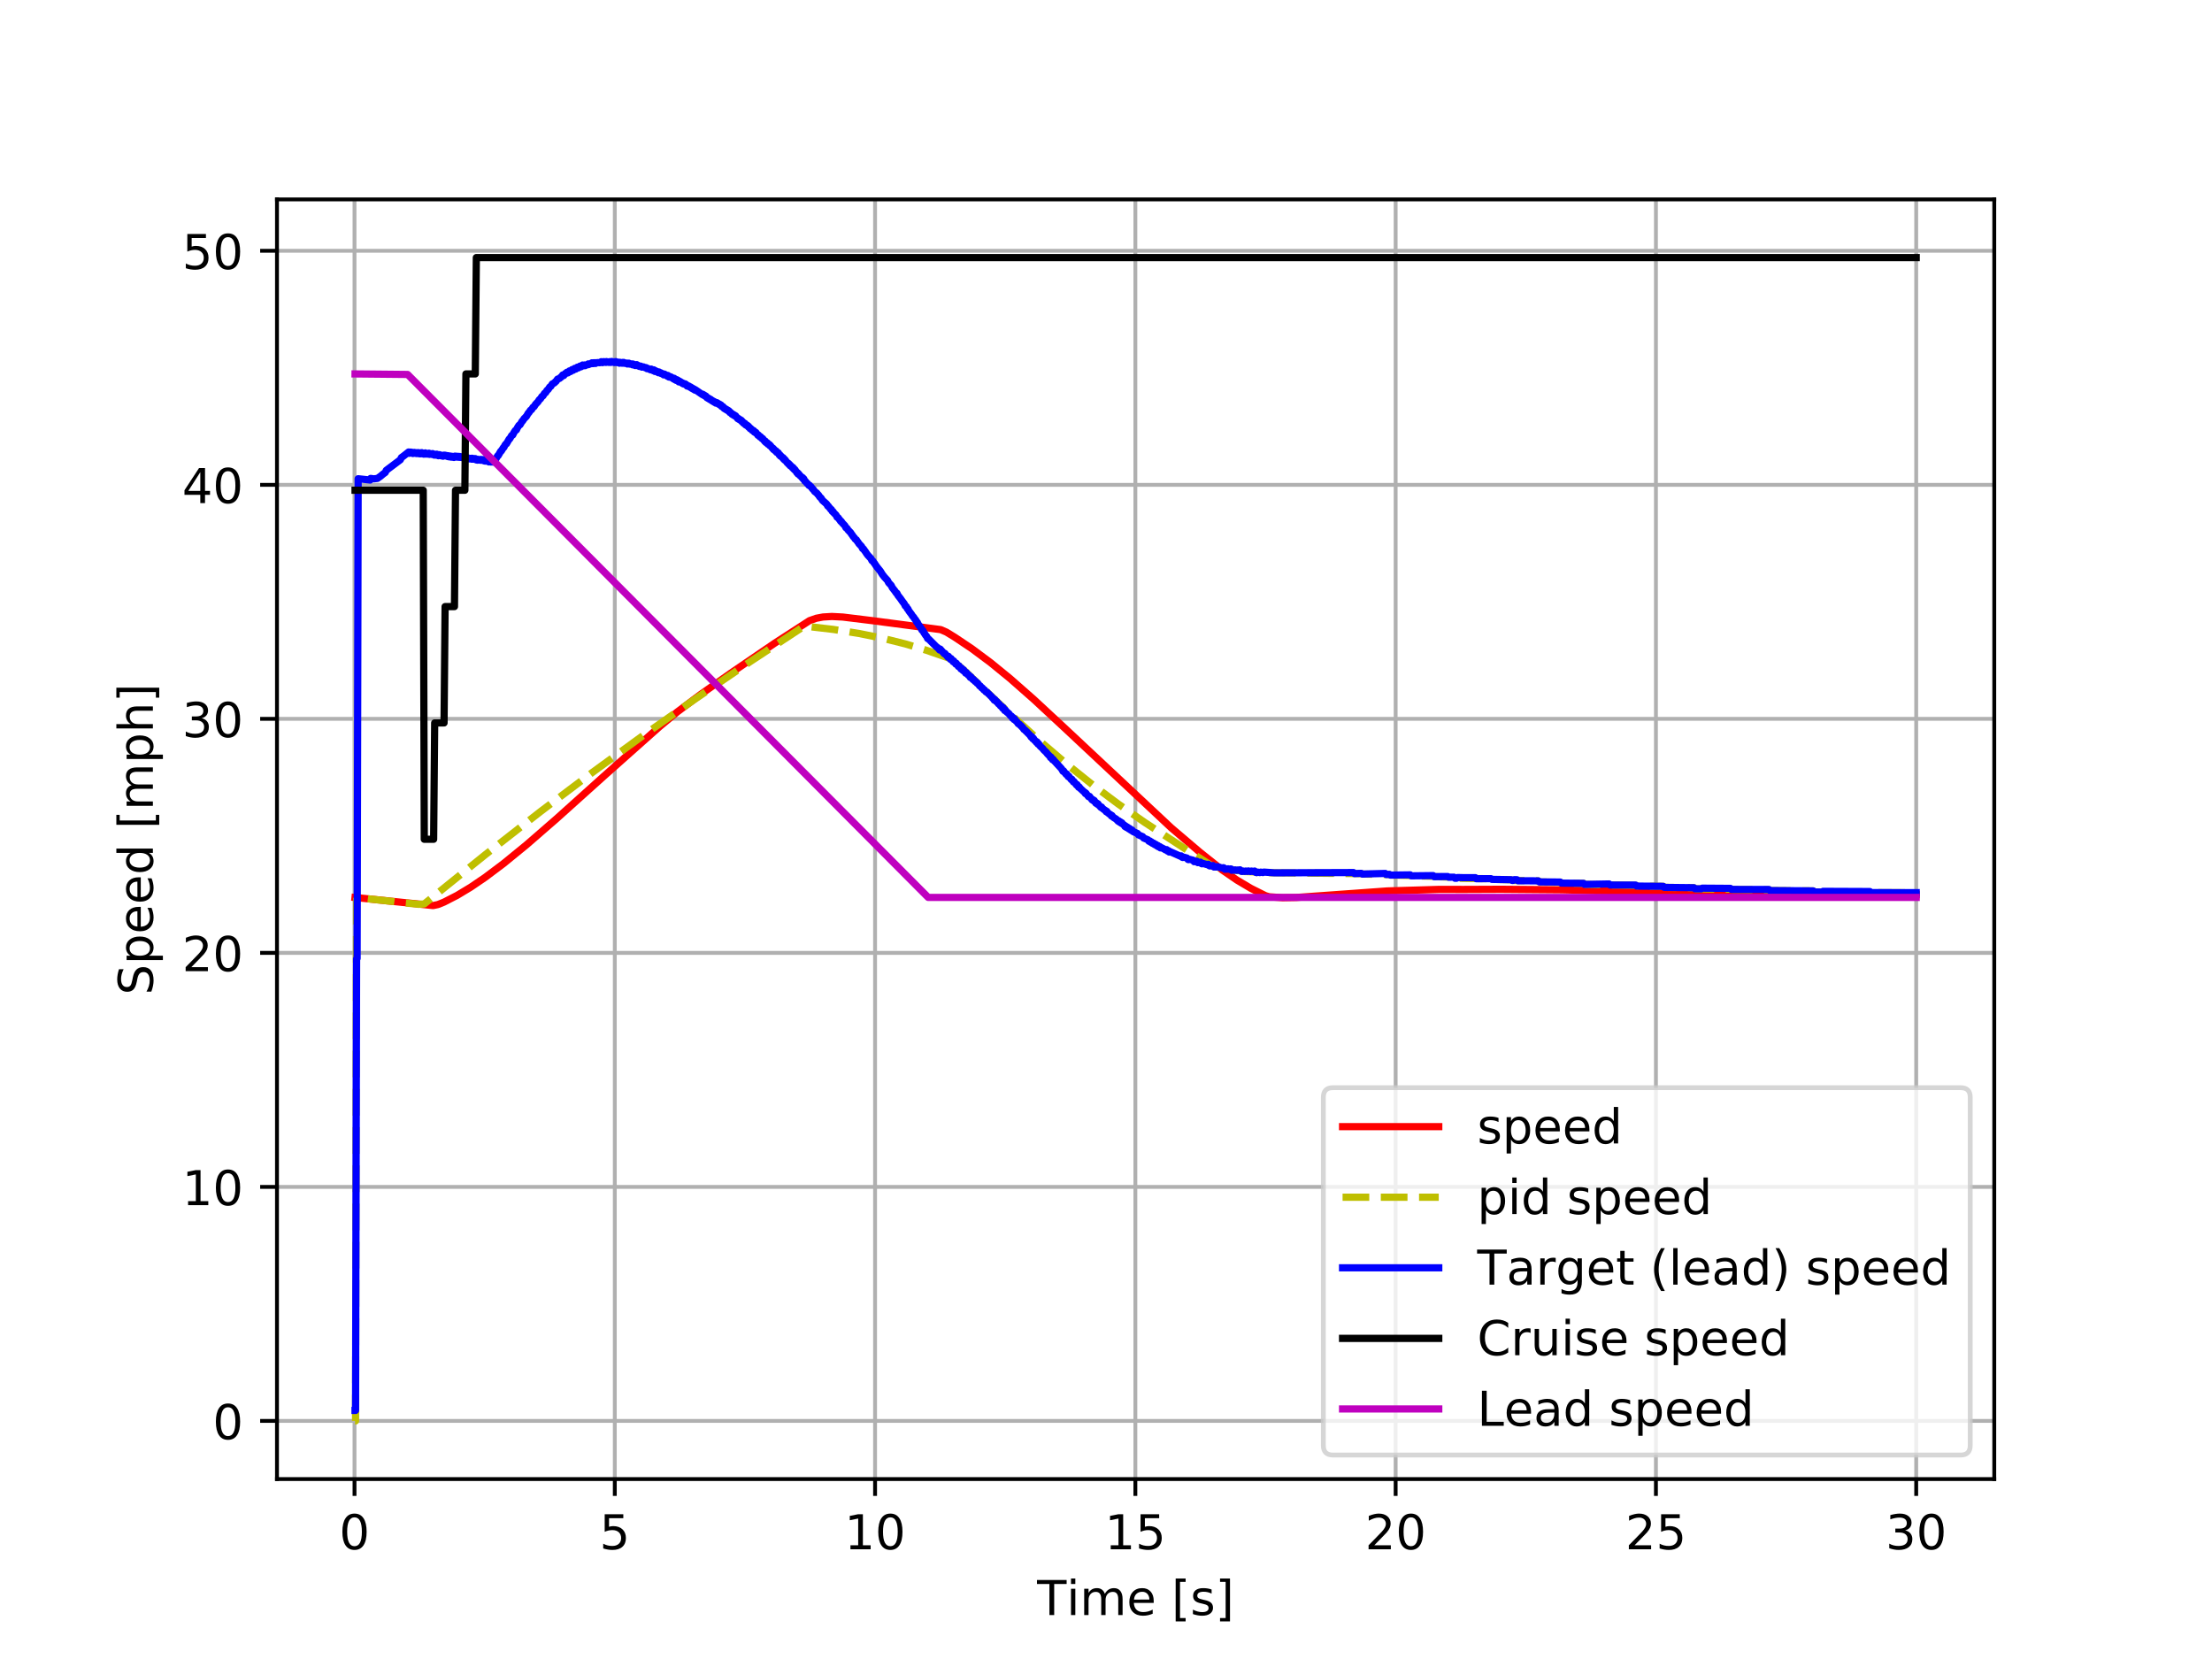 <?xml version="1.0" encoding="utf-8" standalone="no"?>
<!DOCTYPE svg PUBLIC "-//W3C//DTD SVG 1.1//EN"
  "http://www.w3.org/Graphics/SVG/1.1/DTD/svg11.dtd">
<!-- Created with matplotlib (http://matplotlib.org/) -->
<svg height="345pt" version="1.1" viewBox="0 0 460 345" width="460pt" xmlns="http://www.w3.org/2000/svg" xmlns:xlink="http://www.w3.org/1999/xlink">
 <defs>
  <style type="text/css">
*{stroke-linecap:butt;stroke-linejoin:round;}
  </style>
 </defs>
 <g id="figure_1">
  <g id="patch_1">
   <path d="M 0 345.6 
L 460.8 345.6 
L 460.8 0 
L 0 0 
z
" style="fill:#ffffff;"/>
  </g>
  <g id="axes_1">
   <g id="patch_2">
    <path d="M 57.6 307.584 
L 414.72 307.584 
L 414.72 41.472 
L 57.6 41.472 
z
" style="fill:#ffffff;"/>
   </g>
   <g id="matplotlib.axis_1">
    <g id="xtick_1">
     <g id="line2d_1">
      <path clip-path="url(#pb9707ac18b)" d="M 73.724 307.584 
L 73.724 41.472 
" style="fill:none;stroke:#b0b0b0;stroke-linecap:square;stroke-width:0.8;"/>
     </g>
     <g id="line2d_2">
      <defs>
       <path d="M 0 0 
L 0 3.5 
" id="m06b2eb73ba" style="stroke:#000000;stroke-width:0.8;"/>
      </defs>
      <g>
       <use style="stroke:#000000;stroke-width:0.8;" x="73.724" xlink:href="#m06b2eb73ba" y="307.584"/>
      </g>
     </g>
     <g id="text_1">
      <!-- 0 -->
      <defs>
       <path d="M 31.781 66.406 
Q 24.172 66.406 20.328 58.906 
Q 16.5 51.422 16.5 36.375 
Q 16.5 21.391 20.328 13.891 
Q 24.172 6.391 31.781 6.391 
Q 39.453 6.391 43.281 13.891 
Q 47.125 21.391 47.125 36.375 
Q 47.125 51.422 43.281 58.906 
Q 39.453 66.406 31.781 66.406 
z
M 31.781 74.219 
Q 44.047 74.219 50.516 64.516 
Q 56.984 54.828 56.984 36.375 
Q 56.984 17.969 50.516 8.266 
Q 44.047 -1.422 31.781 -1.422 
Q 19.531 -1.422 13.062 8.266 
Q 6.594 17.969 6.594 36.375 
Q 6.594 54.828 13.062 64.516 
Q 19.531 74.219 31.781 74.219 
z
" id="DejaVuSans-30"/>
      </defs>
      <g transform="translate(70.543 322.182)scale(0.1 -0.1)">
       <use xlink:href="#DejaVuSans-30"/>
      </g>
     </g>
    </g>
    <g id="xtick_2">
     <g id="line2d_3">
      <path clip-path="url(#pb9707ac18b)" d="M 127.852 307.584 
L 127.852 41.472 
" style="fill:none;stroke:#b0b0b0;stroke-linecap:square;stroke-width:0.8;"/>
     </g>
     <g id="line2d_4">
      <g>
       <use style="stroke:#000000;stroke-width:0.8;" x="127.852" xlink:href="#m06b2eb73ba" y="307.584"/>
      </g>
     </g>
     <g id="text_2">
      <!-- 5 -->
      <defs>
       <path d="M 10.797 72.906 
L 49.516 72.906 
L 49.516 64.594 
L 19.828 64.594 
L 19.828 46.734 
Q 21.969 47.469 24.109 47.828 
Q 26.266 48.188 28.422 48.188 
Q 40.625 48.188 47.75 41.5 
Q 54.891 34.812 54.891 23.391 
Q 54.891 11.625 47.562 5.094 
Q 40.234 -1.422 26.906 -1.422 
Q 22.312 -1.422 17.547 -0.641 
Q 12.797 0.141 7.719 1.703 
L 7.719 11.625 
Q 12.109 9.234 16.797 8.062 
Q 21.484 6.891 26.703 6.891 
Q 35.156 6.891 40.078 11.328 
Q 45.016 15.766 45.016 23.391 
Q 45.016 31 40.078 35.438 
Q 35.156 39.891 26.703 39.891 
Q 22.75 39.891 18.812 39.016 
Q 14.891 38.141 10.797 36.281 
z
" id="DejaVuSans-35"/>
      </defs>
      <g transform="translate(124.67 322.182)scale(0.1 -0.1)">
       <use xlink:href="#DejaVuSans-35"/>
      </g>
     </g>
    </g>
    <g id="xtick_3">
     <g id="line2d_5">
      <path clip-path="url(#pb9707ac18b)" d="M 181.979 307.584 
L 181.979 41.472 
" style="fill:none;stroke:#b0b0b0;stroke-linecap:square;stroke-width:0.8;"/>
     </g>
     <g id="line2d_6">
      <g>
       <use style="stroke:#000000;stroke-width:0.8;" x="181.979" xlink:href="#m06b2eb73ba" y="307.584"/>
      </g>
     </g>
     <g id="text_3">
      <!-- 10 -->
      <defs>
       <path d="M 12.406 8.297 
L 28.516 8.297 
L 28.516 63.922 
L 10.984 60.406 
L 10.984 69.391 
L 28.422 72.906 
L 38.281 72.906 
L 38.281 8.297 
L 54.391 8.297 
L 54.391 0 
L 12.406 0 
z
" id="DejaVuSans-31"/>
      </defs>
      <g transform="translate(175.616 322.182)scale(0.1 -0.1)">
       <use xlink:href="#DejaVuSans-31"/>
       <use x="63.623" xlink:href="#DejaVuSans-30"/>
      </g>
     </g>
    </g>
    <g id="xtick_4">
     <g id="line2d_7">
      <path clip-path="url(#pb9707ac18b)" d="M 236.106 307.584 
L 236.106 41.472 
" style="fill:none;stroke:#b0b0b0;stroke-linecap:square;stroke-width:0.8;"/>
     </g>
     <g id="line2d_8">
      <g>
       <use style="stroke:#000000;stroke-width:0.8;" x="236.106" xlink:href="#m06b2eb73ba" y="307.584"/>
      </g>
     </g>
     <g id="text_4">
      <!-- 15 -->
      <g transform="translate(229.743 322.182)scale(0.1 -0.1)">
       <use xlink:href="#DejaVuSans-31"/>
       <use x="63.623" xlink:href="#DejaVuSans-35"/>
      </g>
     </g>
    </g>
    <g id="xtick_5">
     <g id="line2d_9">
      <path clip-path="url(#pb9707ac18b)" d="M 290.233 307.584 
L 290.233 41.472 
" style="fill:none;stroke:#b0b0b0;stroke-linecap:square;stroke-width:0.8;"/>
     </g>
     <g id="line2d_10">
      <g>
       <use style="stroke:#000000;stroke-width:0.8;" x="290.233" xlink:href="#m06b2eb73ba" y="307.584"/>
      </g>
     </g>
     <g id="text_5">
      <!-- 20 -->
      <defs>
       <path d="M 19.188 8.297 
L 53.609 8.297 
L 53.609 0 
L 7.328 0 
L 7.328 8.297 
Q 12.938 14.109 22.625 23.891 
Q 32.328 33.688 34.812 36.531 
Q 39.547 41.844 41.422 45.531 
Q 43.312 49.219 43.312 52.781 
Q 43.312 58.594 39.234 62.25 
Q 35.156 65.922 28.609 65.922 
Q 23.969 65.922 18.812 64.312 
Q 13.672 62.703 7.812 59.422 
L 7.812 69.391 
Q 13.766 71.781 18.938 73 
Q 24.125 74.219 28.422 74.219 
Q 39.75 74.219 46.484 68.547 
Q 53.219 62.891 53.219 53.422 
Q 53.219 48.922 51.531 44.891 
Q 49.859 40.875 45.406 35.406 
Q 44.188 33.984 37.641 27.219 
Q 31.109 20.453 19.188 8.297 
z
" id="DejaVuSans-32"/>
      </defs>
      <g transform="translate(283.871 322.182)scale(0.1 -0.1)">
       <use xlink:href="#DejaVuSans-32"/>
       <use x="63.623" xlink:href="#DejaVuSans-30"/>
      </g>
     </g>
    </g>
    <g id="xtick_6">
     <g id="line2d_11">
      <path clip-path="url(#pb9707ac18b)" d="M 344.36 307.584 
L 344.36 41.472 
" style="fill:none;stroke:#b0b0b0;stroke-linecap:square;stroke-width:0.8;"/>
     </g>
     <g id="line2d_12">
      <g>
       <use style="stroke:#000000;stroke-width:0.8;" x="344.36" xlink:href="#m06b2eb73ba" y="307.584"/>
      </g>
     </g>
     <g id="text_6">
      <!-- 25 -->
      <g transform="translate(337.998 322.182)scale(0.1 -0.1)">
       <use xlink:href="#DejaVuSans-32"/>
       <use x="63.623" xlink:href="#DejaVuSans-35"/>
      </g>
     </g>
    </g>
    <g id="xtick_7">
     <g id="line2d_13">
      <path clip-path="url(#pb9707ac18b)" d="M 398.487 307.584 
L 398.487 41.472 
" style="fill:none;stroke:#b0b0b0;stroke-linecap:square;stroke-width:0.8;"/>
     </g>
     <g id="line2d_14">
      <g>
       <use style="stroke:#000000;stroke-width:0.8;" x="398.487" xlink:href="#m06b2eb73ba" y="307.584"/>
      </g>
     </g>
     <g id="text_7">
      <!-- 30 -->
      <defs>
       <path d="M 40.578 39.312 
Q 47.656 37.797 51.625 33 
Q 55.609 28.219 55.609 21.188 
Q 55.609 10.406 48.188 4.484 
Q 40.766 -1.422 27.094 -1.422 
Q 22.516 -1.422 17.656 -0.516 
Q 12.797 0.391 7.625 2.203 
L 7.625 11.719 
Q 11.719 9.328 16.594 8.109 
Q 21.484 6.891 26.812 6.891 
Q 36.078 6.891 40.938 10.547 
Q 45.797 14.203 45.797 21.188 
Q 45.797 27.641 41.281 31.266 
Q 36.766 34.906 28.719 34.906 
L 20.219 34.906 
L 20.219 43.016 
L 29.109 43.016 
Q 36.375 43.016 40.234 45.922 
Q 44.094 48.828 44.094 54.297 
Q 44.094 59.906 40.109 62.906 
Q 36.141 65.922 28.719 65.922 
Q 24.656 65.922 20.016 65.031 
Q 15.375 64.156 9.812 62.312 
L 9.812 71.094 
Q 15.438 72.656 20.344 73.438 
Q 25.25 74.219 29.594 74.219 
Q 40.828 74.219 47.359 69.109 
Q 53.906 64.016 53.906 55.328 
Q 53.906 49.266 50.438 45.094 
Q 46.969 40.922 40.578 39.312 
z
" id="DejaVuSans-33"/>
      </defs>
      <g transform="translate(392.125 322.182)scale(0.1 -0.1)">
       <use xlink:href="#DejaVuSans-33"/>
       <use x="63.623" xlink:href="#DejaVuSans-30"/>
      </g>
     </g>
    </g>
    <g id="text_8">
     <!-- Time [s] -->
     <defs>
      <path d="M -0.297 72.906 
L 61.375 72.906 
L 61.375 64.594 
L 35.5 64.594 
L 35.5 0 
L 25.594 0 
L 25.594 64.594 
L -0.297 64.594 
z
" id="DejaVuSans-54"/>
      <path d="M 9.422 54.688 
L 18.406 54.688 
L 18.406 0 
L 9.422 0 
z
M 9.422 75.984 
L 18.406 75.984 
L 18.406 64.594 
L 9.422 64.594 
z
" id="DejaVuSans-69"/>
      <path d="M 52 44.188 
Q 55.375 50.25 60.062 53.125 
Q 64.75 56 71.094 56 
Q 79.641 56 84.281 50.016 
Q 88.922 44.047 88.922 33.016 
L 88.922 0 
L 79.891 0 
L 79.891 32.719 
Q 79.891 40.578 77.094 44.375 
Q 74.312 48.188 68.609 48.188 
Q 61.625 48.188 57.562 43.547 
Q 53.516 38.922 53.516 30.906 
L 53.516 0 
L 44.484 0 
L 44.484 32.719 
Q 44.484 40.625 41.703 44.406 
Q 38.922 48.188 33.109 48.188 
Q 26.219 48.188 22.156 43.531 
Q 18.109 38.875 18.109 30.906 
L 18.109 0 
L 9.078 0 
L 9.078 54.688 
L 18.109 54.688 
L 18.109 46.188 
Q 21.188 51.219 25.484 53.609 
Q 29.781 56 35.688 56 
Q 41.656 56 45.828 52.969 
Q 50 49.953 52 44.188 
z
" id="DejaVuSans-6d"/>
      <path d="M 56.203 29.594 
L 56.203 25.203 
L 14.891 25.203 
Q 15.484 15.922 20.484 11.062 
Q 25.484 6.203 34.422 6.203 
Q 39.594 6.203 44.453 7.469 
Q 49.312 8.734 54.109 11.281 
L 54.109 2.781 
Q 49.266 0.734 44.188 -0.344 
Q 39.109 -1.422 33.891 -1.422 
Q 20.797 -1.422 13.156 6.188 
Q 5.516 13.812 5.516 26.812 
Q 5.516 40.234 12.766 48.109 
Q 20.016 56 32.328 56 
Q 43.359 56 49.781 48.891 
Q 56.203 41.797 56.203 29.594 
z
M 47.219 32.234 
Q 47.125 39.594 43.094 43.984 
Q 39.062 48.391 32.422 48.391 
Q 24.906 48.391 20.391 44.141 
Q 15.875 39.891 15.188 32.172 
z
" id="DejaVuSans-65"/>
      <path id="DejaVuSans-20"/>
      <path d="M 8.594 75.984 
L 29.297 75.984 
L 29.297 69 
L 17.578 69 
L 17.578 -6.203 
L 29.297 -6.203 
L 29.297 -13.188 
L 8.594 -13.188 
z
" id="DejaVuSans-5b"/>
      <path d="M 44.281 53.078 
L 44.281 44.578 
Q 40.484 46.531 36.375 47.5 
Q 32.281 48.484 27.875 48.484 
Q 21.188 48.484 17.844 46.438 
Q 14.5 44.391 14.5 40.281 
Q 14.5 37.156 16.891 35.375 
Q 19.281 33.594 26.516 31.984 
L 29.594 31.297 
Q 39.156 29.25 43.188 25.516 
Q 47.219 21.781 47.219 15.094 
Q 47.219 7.469 41.188 3.016 
Q 35.156 -1.422 24.609 -1.422 
Q 20.219 -1.422 15.453 -0.562 
Q 10.688 0.297 5.422 2 
L 5.422 11.281 
Q 10.406 8.688 15.234 7.391 
Q 20.062 6.109 24.812 6.109 
Q 31.156 6.109 34.562 8.281 
Q 37.984 10.453 37.984 14.406 
Q 37.984 18.062 35.516 20.016 
Q 33.062 21.969 24.703 23.781 
L 21.578 24.516 
Q 13.234 26.266 9.516 29.906 
Q 5.812 33.547 5.812 39.891 
Q 5.812 47.609 11.281 51.797 
Q 16.75 56 26.812 56 
Q 31.781 56 36.172 55.266 
Q 40.578 54.547 44.281 53.078 
z
" id="DejaVuSans-73"/>
      <path d="M 30.422 75.984 
L 30.422 -13.188 
L 9.719 -13.188 
L 9.719 -6.203 
L 21.391 -6.203 
L 21.391 69 
L 9.719 69 
L 9.719 75.984 
z
" id="DejaVuSans-5d"/>
     </defs>
     <g transform="translate(215.677 335.861)scale(0.1 -0.1)">
      <use xlink:href="#DejaVuSans-54"/>
      <use x="61.037" xlink:href="#DejaVuSans-69"/>
      <use x="88.82" xlink:href="#DejaVuSans-6d"/>
      <use x="186.232" xlink:href="#DejaVuSans-65"/>
      <use x="247.756" xlink:href="#DejaVuSans-20"/>
      <use x="279.543" xlink:href="#DejaVuSans-5b"/>
      <use x="318.557" xlink:href="#DejaVuSans-73"/>
      <use x="370.656" xlink:href="#DejaVuSans-5d"/>
     </g>
    </g>
   </g>
   <g id="matplotlib.axis_2">
    <g id="ytick_1">
     <g id="line2d_15">
      <path clip-path="url(#pb9707ac18b)" d="M 57.6 295.488 
L 414.72 295.488 
" style="fill:none;stroke:#b0b0b0;stroke-linecap:square;stroke-width:0.8;"/>
     </g>
     <g id="line2d_16">
      <defs>
       <path d="M 0 0 
L -3.5 0 
" id="m14a0171f16" style="stroke:#000000;stroke-width:0.8;"/>
      </defs>
      <g>
       <use style="stroke:#000000;stroke-width:0.8;" x="57.6" xlink:href="#m14a0171f16" y="295.488"/>
      </g>
     </g>
     <g id="text_9">
      <!-- 0 -->
      <g transform="translate(44.237 299.287)scale(0.1 -0.1)">
       <use xlink:href="#DejaVuSans-30"/>
      </g>
     </g>
    </g>
    <g id="ytick_2">
     <g id="line2d_17">
      <path clip-path="url(#pb9707ac18b)" d="M 57.6 246.821 
L 414.72 246.821 
" style="fill:none;stroke:#b0b0b0;stroke-linecap:square;stroke-width:0.8;"/>
     </g>
     <g id="line2d_18">
      <g>
       <use style="stroke:#000000;stroke-width:0.8;" x="57.6" xlink:href="#m14a0171f16" y="246.821"/>
      </g>
     </g>
     <g id="text_10">
      <!-- 10 -->
      <g transform="translate(37.875 250.621)scale(0.1 -0.1)">
       <use xlink:href="#DejaVuSans-31"/>
       <use x="63.623" xlink:href="#DejaVuSans-30"/>
      </g>
     </g>
    </g>
    <g id="ytick_3">
     <g id="line2d_19">
      <path clip-path="url(#pb9707ac18b)" d="M 57.6 198.155 
L 414.72 198.155 
" style="fill:none;stroke:#b0b0b0;stroke-linecap:square;stroke-width:0.8;"/>
     </g>
     <g id="line2d_20">
      <g>
       <use style="stroke:#000000;stroke-width:0.8;" x="57.6" xlink:href="#m14a0171f16" y="198.155"/>
      </g>
     </g>
     <g id="text_11">
      <!-- 20 -->
      <g transform="translate(37.875 201.954)scale(0.1 -0.1)">
       <use xlink:href="#DejaVuSans-32"/>
       <use x="63.623" xlink:href="#DejaVuSans-30"/>
      </g>
     </g>
    </g>
    <g id="ytick_4">
     <g id="line2d_21">
      <path clip-path="url(#pb9707ac18b)" d="M 57.6 149.488 
L 414.72 149.488 
" style="fill:none;stroke:#b0b0b0;stroke-linecap:square;stroke-width:0.8;"/>
     </g>
     <g id="line2d_22">
      <g>
       <use style="stroke:#000000;stroke-width:0.8;" x="57.6" xlink:href="#m14a0171f16" y="149.488"/>
      </g>
     </g>
     <g id="text_12">
      <!-- 30 -->
      <g transform="translate(37.875 153.288)scale(0.1 -0.1)">
       <use xlink:href="#DejaVuSans-33"/>
       <use x="63.623" xlink:href="#DejaVuSans-30"/>
      </g>
     </g>
    </g>
    <g id="ytick_5">
     <g id="line2d_23">
      <path clip-path="url(#pb9707ac18b)" d="M 57.6 100.822 
L 414.72 100.822 
" style="fill:none;stroke:#b0b0b0;stroke-linecap:square;stroke-width:0.8;"/>
     </g>
     <g id="line2d_24">
      <g>
       <use style="stroke:#000000;stroke-width:0.8;" x="57.6" xlink:href="#m14a0171f16" y="100.822"/>
      </g>
     </g>
     <g id="text_13">
      <!-- 40 -->
      <defs>
       <path d="M 37.797 64.312 
L 12.891 25.391 
L 37.797 25.391 
z
M 35.203 72.906 
L 47.609 72.906 
L 47.609 25.391 
L 58.016 25.391 
L 58.016 17.188 
L 47.609 17.188 
L 47.609 0 
L 37.797 0 
L 37.797 17.188 
L 4.891 17.188 
L 4.891 26.703 
z
" id="DejaVuSans-34"/>
      </defs>
      <g transform="translate(37.875 104.621)scale(0.1 -0.1)">
       <use xlink:href="#DejaVuSans-34"/>
       <use x="63.623" xlink:href="#DejaVuSans-30"/>
      </g>
     </g>
    </g>
    <g id="ytick_6">
     <g id="line2d_25">
      <path clip-path="url(#pb9707ac18b)" d="M 57.6 52.155 
L 414.72 52.155 
" style="fill:none;stroke:#b0b0b0;stroke-linecap:square;stroke-width:0.8;"/>
     </g>
     <g id="line2d_26">
      <g>
       <use style="stroke:#000000;stroke-width:0.8;" x="57.6" xlink:href="#m14a0171f16" y="52.155"/>
      </g>
     </g>
     <g id="text_14">
      <!-- 50 -->
      <g transform="translate(37.875 55.954)scale(0.1 -0.1)">
       <use xlink:href="#DejaVuSans-35"/>
       <use x="63.623" xlink:href="#DejaVuSans-30"/>
      </g>
     </g>
    </g>
    <g id="text_15">
     <!-- Speed [mph] -->
     <defs>
      <path d="M 53.516 70.516 
L 53.516 60.891 
Q 47.906 63.578 42.922 64.891 
Q 37.938 66.219 33.297 66.219 
Q 25.25 66.219 20.875 63.094 
Q 16.5 59.969 16.5 54.203 
Q 16.5 49.359 19.406 46.891 
Q 22.312 44.438 30.422 42.922 
L 36.375 41.703 
Q 47.406 39.594 52.656 34.297 
Q 57.906 29 57.906 20.125 
Q 57.906 9.516 50.797 4.047 
Q 43.703 -1.422 29.984 -1.422 
Q 24.812 -1.422 18.969 -0.25 
Q 13.141 0.922 6.891 3.219 
L 6.891 13.375 
Q 12.891 10.016 18.656 8.297 
Q 24.422 6.594 29.984 6.594 
Q 38.422 6.594 43.016 9.906 
Q 47.609 13.234 47.609 19.391 
Q 47.609 24.75 44.312 27.781 
Q 41.016 30.812 33.5 32.328 
L 27.484 33.5 
Q 16.453 35.688 11.516 40.375 
Q 6.594 45.062 6.594 53.422 
Q 6.594 63.094 13.406 68.656 
Q 20.219 74.219 32.172 74.219 
Q 37.312 74.219 42.625 73.281 
Q 47.953 72.359 53.516 70.516 
z
" id="DejaVuSans-53"/>
      <path d="M 18.109 8.203 
L 18.109 -20.797 
L 9.078 -20.797 
L 9.078 54.688 
L 18.109 54.688 
L 18.109 46.391 
Q 20.953 51.266 25.266 53.625 
Q 29.594 56 35.594 56 
Q 45.562 56 51.781 48.094 
Q 58.016 40.188 58.016 27.297 
Q 58.016 14.406 51.781 6.484 
Q 45.562 -1.422 35.594 -1.422 
Q 29.594 -1.422 25.266 0.953 
Q 20.953 3.328 18.109 8.203 
z
M 48.688 27.297 
Q 48.688 37.203 44.609 42.844 
Q 40.531 48.484 33.406 48.484 
Q 26.266 48.484 22.188 42.844 
Q 18.109 37.203 18.109 27.297 
Q 18.109 17.391 22.188 11.75 
Q 26.266 6.109 33.406 6.109 
Q 40.531 6.109 44.609 11.75 
Q 48.688 17.391 48.688 27.297 
z
" id="DejaVuSans-70"/>
      <path d="M 45.406 46.391 
L 45.406 75.984 
L 54.391 75.984 
L 54.391 0 
L 45.406 0 
L 45.406 8.203 
Q 42.578 3.328 38.25 0.953 
Q 33.938 -1.422 27.875 -1.422 
Q 17.969 -1.422 11.734 6.484 
Q 5.516 14.406 5.516 27.297 
Q 5.516 40.188 11.734 48.094 
Q 17.969 56 27.875 56 
Q 33.938 56 38.25 53.625 
Q 42.578 51.266 45.406 46.391 
z
M 14.797 27.297 
Q 14.797 17.391 18.875 11.75 
Q 22.953 6.109 30.078 6.109 
Q 37.203 6.109 41.297 11.75 
Q 45.406 17.391 45.406 27.297 
Q 45.406 37.203 41.297 42.844 
Q 37.203 48.484 30.078 48.484 
Q 22.953 48.484 18.875 42.844 
Q 14.797 37.203 14.797 27.297 
z
" id="DejaVuSans-64"/>
      <path d="M 54.891 33.016 
L 54.891 0 
L 45.906 0 
L 45.906 32.719 
Q 45.906 40.484 42.875 44.328 
Q 39.844 48.188 33.797 48.188 
Q 26.516 48.188 22.312 43.547 
Q 18.109 38.922 18.109 30.906 
L 18.109 0 
L 9.078 0 
L 9.078 75.984 
L 18.109 75.984 
L 18.109 46.188 
Q 21.344 51.125 25.703 53.562 
Q 30.078 56 35.797 56 
Q 45.219 56 50.047 50.172 
Q 54.891 44.344 54.891 33.016 
z
" id="DejaVuSans-68"/>
     </defs>
     <g transform="translate(31.795 206.908)rotate(-90)scale(0.1 -0.1)">
      <use xlink:href="#DejaVuSans-53"/>
      <use x="63.477" xlink:href="#DejaVuSans-70"/>
      <use x="126.953" xlink:href="#DejaVuSans-65"/>
      <use x="188.477" xlink:href="#DejaVuSans-65"/>
      <use x="250" xlink:href="#DejaVuSans-64"/>
      <use x="313.477" xlink:href="#DejaVuSans-20"/>
      <use x="345.264" xlink:href="#DejaVuSans-5b"/>
      <use x="384.277" xlink:href="#DejaVuSans-6d"/>
      <use x="481.689" xlink:href="#DejaVuSans-70"/>
      <use x="545.166" xlink:href="#DejaVuSans-68"/>
      <use x="608.545" xlink:href="#DejaVuSans-5d"/>
     </g>
    </g>
   </g>
   <g id="line2d_27">
    <path clip-path="url(#pb9707ac18b)" d="M 73.833 186.636 
L 90.071 188.318 
L 91.045 188.114 
L 92.344 187.595 
L 95.051 186.206 
L 97.865 184.512 
L 100.896 182.452 
L 104.685 179.604 
L 109.448 175.718 
L 115.727 170.265 
L 125.47 161.505 
L 137.161 151.111 
L 140.842 148.049 
L 145.605 144.48 
L 151.992 139.968 
L 161.086 133.765 
L 168.339 129.069 
L 169.746 128.573 
L 171.153 128.309 
L 172.994 128.2 
L 175.267 128.318 
L 181.329 129.06 
L 195.619 130.933 
L 196.81 131.448 
L 198.542 132.509 
L 202.114 134.902 
L 206.011 137.806 
L 210.017 141.075 
L 214.996 145.454 
L 221.275 151.285 
L 243.575 172.159 
L 249.529 177.224 
L 254.184 180.93 
L 257.215 183.01 
L 260.138 184.743 
L 263.169 186.261 
L 263.927 186.489 
L 266.742 186.685 
L 269.556 186.635 
L 274.861 186.259 
L 288.501 185.277 
L 299.326 184.954 
L 304.306 184.965 
L 312.209 184.932 
L 324.766 185.038 
L 328.88 185.134 
L 331.911 185.245 
L 337.432 185.302 
L 346.633 185.407 
L 351.397 185.536 
L 377.811 185.904 
L 382.574 186.032 
L 396.972 186.062 
L 398.487 186.061 
L 398.487 186.061 
" style="fill:none;stroke:#ff0000;stroke-linecap:square;stroke-width:1.5;"/>
   </g>
   <g id="line2d_28">
    <path clip-path="url(#pb9707ac18b)" d="M 73.833 295.488 
L 73.941 295.488 
L 74.157 186.649 
L 75.024 186.739 
L 75.565 186.799 
L 76.431 186.889 
L 77.08 186.98 
L 78.055 187.07 
L 78.704 187.16 
L 79.787 187.25 
L 80.436 187.34 
L 81.411 187.43 
L 82.06 187.52 
L 83.034 187.61 
L 83.684 187.701 
L 84.658 187.791 
L 85.308 187.881 
L 86.39 187.971 
L 87.04 188.061 
L 88.231 187.974 
L 101.005 177.671 
L 112.48 168.713 
L 123.197 160.629 
L 133.697 152.985 
L 144.415 145.459 
L 156.106 137.522 
L 167.256 130.193 
L 173.318 130.896 
L 178.623 131.731 
L 183.494 132.714 
L 188.257 133.904 
L 192.588 135.208 
L 197.567 136.941 
L 198.217 137.446 
L 198.433 137.59 
L 199.841 138.874 
L 200.49 139.41 
L 204.712 143.439 
L 210.233 148.642 
L 216.404 154.247 
L 222.033 159.056 
L 227.229 163.218 
L 232.533 167.187 
L 238.054 171.027 
L 246.282 176.399 
L 252.019 180.067 
L 252.344 180.141 
L 252.669 180.228 
L 253.21 180.309 
L 253.427 180.382 
L 253.751 180.519 
L 254.617 180.597 
L 254.942 180.687 
L 255.7 180.768 
L 256.241 180.856 
L 256.891 180.989 
L 257.973 181.078 
L 258.298 181.222 
L 261.004 181.318 
L 261.329 181.461 
L 283.088 181.682 
L 283.413 181.77 
L 288.934 181.863 
L 289.259 181.983 
L 293.372 182.078 
L 293.697 182.138 
L 298.136 182.232 
L 298.352 182.306 
L 302.357 182.434 
L 302.791 182.637 
L 310.044 182.745 
L 310.368 182.871 
L 314.265 182.951 
L 314.59 183.092 
L 319.895 183.186 
L 320.328 183.398 
L 324.55 183.502 
L 324.874 183.645 
L 329.313 183.7 
L 329.746 183.919 
L 334.726 184.036 
L 336.891 184.058 
L 340.246 184.136 
L 340.571 184.264 
L 345.876 184.319 
L 346.309 184.538 
L 352.263 184.606 
L 352.696 184.826 
L 359.949 184.916 
L 360.274 184.963 
L 367.96 185.052 
L 368.284 185.197 
L 377.053 185.265 
L 377.486 185.485 
L 388.961 185.586 
L 389.394 185.621 
L 398.487 185.649 
L 398.487 185.649 
" style="fill:none;stroke:#bfbf00;stroke-dasharray:5.55,2.4;stroke-dashoffset:0;stroke-width:1.5;"/>
   </g>
   <g id="line2d_29">
    <path clip-path="url(#pb9707ac18b)" d="M 73.833 293.311 
L 73.941 293.311 
L 74.157 199.376 
L 74.266 199.302 
L 74.482 99.558 
L 75.348 99.648 
L 75.89 99.708 
L 76.756 99.798 
L 76.972 99.828 
L 77.08 99.488 
L 77.73 99.578 
L 78.488 99.487 
L 79.137 99.032 
L 79.678 98.576 
L 80.111 98.263 
L 80.328 97.81 
L 83.251 95.614 
L 83.467 95.163 
L 83.9 94.85 
L 84.983 93.995 
L 85.091 94.272 
L 85.416 94.015 
L 85.632 94.178 
L 85.741 94.065 
L 85.849 94.314 
L 86.174 94.083 
L 86.282 94.275 
L 86.498 94.132 
L 86.607 94.323 
L 86.931 94.122 
L 87.04 94.34 
L 87.256 94.168 
L 87.365 94.386 
L 87.689 94.127 
L 87.798 94.374 
L 88.014 94.229 
L 88.122 94.445 
L 88.447 94.186 
L 88.555 94.432 
L 88.772 94.287 
L 88.988 94.444 
L 89.205 94.242 
L 89.313 94.487 
L 89.53 94.341 
L 89.746 94.498 
L 89.963 94.325 
L 90.071 94.512 
L 90.179 94.454 
L 90.287 94.641 
L 90.504 94.468 
L 90.612 94.654 
L 90.829 94.454 
L 90.937 94.671 
L 91.045 94.529 
L 91.153 94.772 
L 91.37 94.546 
L 91.478 94.704 
L 91.586 94.62 
L 91.695 94.778 
L 91.803 94.667 
L 91.911 94.824 
L 92.019 94.74 
L 92.128 94.871 
L 92.344 94.645 
L 92.452 94.775 
L 92.561 94.664 
L 92.669 94.821 
L 92.777 94.71 
L 92.885 94.84 
L 92.994 94.756 
L 93.102 94.944 
L 93.21 94.775 
L 93.318 94.989 
L 93.427 94.82 
L 93.535 95.008 
L 93.643 94.839 
L 93.752 95.052 
L 93.86 94.883 
L 93.968 95.07 
L 94.076 94.901 
L 94.185 95.088 
L 94.293 94.946 
L 94.401 95.132 
L 94.618 94.852 
L 94.726 94.98 
L 94.834 94.87 
L 94.942 95.056 
L 95.051 94.887 
L 95.159 95.073 
L 95.267 94.904 
L 95.375 95.089 
L 95.484 94.92 
L 95.592 95.106 
L 95.7 94.936 
L 95.808 95.122 
L 95.917 95.011 
L 96.025 95.138 
L 96.133 95.027 
L 96.241 95.153 
L 96.35 95.042 
L 96.566 95.353 
L 96.674 95.216 
L 96.783 95.342 
L 96.891 95.231 
L 96.999 95.415 
L 97.107 95.246 
L 97.216 95.43 
L 97.324 95.234 
L 97.432 95.418 
L 97.54 95.307 
L 97.649 95.432 
L 97.757 95.321 
L 97.865 95.42 
L 97.973 95.309 
L 98.082 95.492 
L 98.19 95.297 
L 98.298 95.48 
L 98.406 95.369 
L 98.515 95.493 
L 98.623 95.356 
L 98.731 95.48 
L 98.839 95.369 
L 99.056 95.649 
L 99.164 95.512 
L 99.272 95.694 
L 99.381 95.524 
L 99.489 95.68 
L 99.597 95.57 
L 99.705 95.666 
L 99.814 95.556 
L 99.922 95.711 
L 100.03 95.541 
L 100.139 95.723 
L 100.247 95.586 
L 100.355 95.708 
L 100.463 95.572 
L 100.68 95.848 
L 100.788 95.737 
L 100.896 95.892 
L 101.005 95.782 
L 101.113 95.877 
L 101.221 95.74 
L 101.329 95.921 
L 101.438 95.725 
L 101.654 96.059 
L 101.762 95.889 
L 101.871 96.043 
L 101.979 95.906 
L 102.087 96.086 
L 102.195 95.89 
L 102.304 96.044 
L 102.412 95.933 
L 102.52 96.087 
L 102.628 95.891 
L 102.845 95.924 
L 103.494 94.79 
L 103.603 94.747 
L 104.144 93.813 
L 104.252 93.785 
L 104.685 93.077 
L 104.793 93.031 
L 105.01 92.578 
L 105.226 92.304 
L 105.335 92.273 
L 105.876 91.315 
L 105.984 91.283 
L 106.417 90.55 
L 106.634 90.451 
L 106.85 89.993 
L 107.175 89.503 
L 107.392 89.4 
L 107.608 88.94 
L 107.933 88.433 
L 108.149 88.327 
L 108.582 87.583 
L 108.691 87.529 
L 109.015 87.02 
L 109.124 86.964 
L 109.34 86.682 
L 109.448 86.626 
L 109.881 85.876 
L 109.99 85.819 
L 110.314 85.307 
L 110.531 85.191 
L 110.856 84.678 
L 111.072 84.559 
L 111.397 84.03 
L 111.505 83.97 
L 111.722 83.682 
L 111.83 83.621 
L 112.155 83.106 
L 112.371 82.967 
L 112.696 82.45 
L 112.913 82.324 
L 113.237 81.792 
L 113.454 81.663 
L 113.779 81.145 
L 113.995 80.999 
L 114.32 80.48 
L 114.536 80.353 
L 114.861 79.837 
L 115.294 79.626 
L 115.511 79.365 
L 115.619 79.324 
L 115.944 78.845 
L 116.377 78.685 
L 116.593 78.449 
L 116.701 78.424 
L 117.026 77.975 
L 117.134 77.955 
L 117.243 78.091 
L 117.567 77.655 
L 117.784 77.63 
L 117.892 77.413 
L 118.109 77.544 
L 118.433 77.126 
L 118.542 77.123 
L 118.65 77.265 
L 118.975 76.856 
L 119.083 76.858 
L 119.191 77.001 
L 119.516 76.602 
L 119.624 76.608 
L 119.733 76.754 
L 120.057 76.364 
L 120.166 76.374 
L 120.274 76.503 
L 120.599 76.139 
L 120.815 76.284 
L 121.14 75.909 
L 121.356 76.077 
L 121.573 75.894 
L 121.681 76.045 
L 121.898 75.883 
L 122.114 75.833 
L 122.222 75.857 
L 122.331 75.675 
L 122.439 75.809 
L 122.655 75.653 
L 122.98 75.634 
L 123.088 75.454 
L 123.305 75.619 
L 123.413 75.44 
L 123.521 75.594 
L 123.738 75.428 
L 123.846 75.583 
L 124.063 75.439 
L 124.279 75.398 
L 124.712 75.43 
L 125.037 75.217 
L 125.254 75.412 
L 125.362 75.238 
L 125.47 75.376 
L 125.578 75.202 
L 126.011 75.366 
L 126.12 75.192 
L 126.553 75.361 
L 126.769 75.213 
L 126.877 75.373 
L 126.986 75.201 
L 127.094 75.361 
L 127.202 75.17 
L 127.743 75.394 
L 127.852 75.224 
L 127.96 75.385 
L 128.068 75.196 
L 128.285 75.406 
L 128.609 75.321 
L 128.826 75.533 
L 128.934 75.345 
L 129.367 75.533 
L 129.475 75.365 
L 129.584 75.528 
L 129.692 75.36 
L 129.908 75.557 
L 130.233 75.494 
L 130.341 75.53 
L 130.45 75.693 
L 130.558 75.527 
L 130.666 75.69 
L 130.774 75.524 
L 130.991 75.725 
L 131.316 75.664 
L 131.424 75.702 
L 131.532 75.866 
L 131.641 75.701 
L 131.749 75.865 
L 131.965 75.845 
L 132.074 76.01 
L 132.182 75.845 
L 132.29 76.01 
L 132.398 75.826 
L 132.615 76.051 
L 132.723 75.992 
L 132.94 76.198 
L 133.264 76.14 
L 133.481 76.348 
L 133.806 76.291 
L 134.239 76.504 
L 134.347 76.444 
L 134.563 76.674 
L 134.672 76.594 
L 135.105 76.83 
L 135.213 76.77 
L 135.321 76.916 
L 135.429 76.755 
L 135.646 76.988 
L 135.754 76.928 
L 135.862 77.095 
L 135.971 76.914 
L 136.187 77.248 
L 136.295 77.087 
L 136.404 77.255 
L 136.62 77.242 
L 136.728 77.409 
L 136.837 77.349 
L 136.945 77.516 
L 137.053 77.356 
L 137.161 77.524 
L 137.378 77.512 
L 137.486 77.679 
L 137.594 77.619 
L 138.028 77.963 
L 138.136 77.784 
L 138.244 77.952 
L 138.352 77.891 
L 138.785 78.237 
L 138.894 78.078 
L 139.11 78.415 
L 139.218 78.354 
L 139.327 78.425 
L 139.435 78.344 
L 139.543 78.513 
L 139.651 78.452 
L 140.084 78.82 
L 140.193 78.662 
L 140.409 79 
L 140.517 78.94 
L 140.626 79.109 
L 140.734 78.951 
L 140.842 79.12 
L 140.95 79.059 
L 141.167 79.418 
L 141.275 79.26 
L 141.383 79.43 
L 141.492 79.369 
L 141.6 79.538 
L 141.816 79.571 
L 141.925 79.74 
L 142.033 79.679 
L 142.141 79.849 
L 142.466 79.821 
L 142.574 80.011 
L 142.682 79.95 
L 142.899 80.289 
L 143.224 80.262 
L 143.332 80.432 
L 143.44 80.391 
L 143.548 80.561 
L 143.657 80.5 
L 143.873 80.765 
L 143.981 80.704 
L 144.09 80.874 
L 144.198 80.833 
L 144.306 81.004 
L 144.415 80.942 
L 144.523 81.133 
L 144.631 81.071 
L 146.038 82.042 
L 146.147 81.98 
L 146.255 82.161 
L 146.363 82.11 
L 146.471 82.281 
L 146.58 82.24 
L 146.688 82.41 
L 146.796 82.369 
L 147.013 82.711 
L 147.121 82.67 
L 147.229 82.841 
L 147.337 82.8 
L 147.446 82.97 
L 147.554 82.929 
L 147.662 83.1 
L 147.77 83.039 
L 147.987 83.308 
L 148.095 83.267 
L 148.203 83.438 
L 148.312 83.397 
L 148.42 83.568 
L 148.528 83.506 
L 148.636 83.698 
L 148.745 83.636 
L 148.853 83.828 
L 149.069 83.725 
L 149.178 83.896 
L 149.286 83.855 
L 149.394 84.026 
L 149.502 83.985 
L 149.611 84.156 
L 149.719 84.095 
L 149.827 84.287 
L 149.935 84.225 
L 150.044 84.509 
L 150.152 84.448 
L 150.26 84.64 
L 150.368 84.578 
L 150.585 84.941 
L 150.693 84.9 
L 150.802 85.071 
L 150.91 85.03 
L 151.018 85.201 
L 151.126 85.16 
L 151.235 85.332 
L 151.343 85.29 
L 151.451 85.462 
L 151.559 85.421 
L 151.776 85.784 
L 151.884 85.722 
L 152.209 86.137 
L 152.317 86.075 
L 152.425 86.267 
L 152.534 86.206 
L 152.642 86.398 
L 152.75 86.336 
L 152.858 86.528 
L 152.967 86.466 
L 153.4 87.052 
L 153.508 86.991 
L 153.616 87.183 
L 153.724 87.142 
L 153.833 87.313 
L 153.941 87.272 
L 154.049 87.444 
L 154.157 87.402 
L 154.266 87.666 
L 154.374 87.625 
L 154.59 87.989 
L 154.699 87.927 
L 154.807 88.119 
L 154.915 88.057 
L 155.023 88.342 
L 155.132 88.28 
L 155.24 88.472 
L 155.348 88.41 
L 155.456 88.603 
L 155.565 88.561 
L 155.673 88.825 
L 155.781 88.784 
L 155.998 89.148 
L 156.106 89.086 
L 156.431 89.501 
L 156.539 89.439 
L 156.647 89.631 
L 156.755 89.569 
L 156.864 89.854 
L 156.972 89.792 
L 157.08 89.984 
L 157.189 89.922 
L 157.622 90.53 
L 157.73 90.468 
L 158.055 90.883 
L 158.163 90.821 
L 158.488 91.236 
L 158.596 91.194 
L 159.029 91.781 
L 159.137 91.719 
L 159.245 92.003 
L 159.354 91.962 
L 159.462 92.134 
L 159.57 92.093 
L 159.678 92.356 
L 159.787 92.315 
L 159.895 92.487 
L 160.003 92.446 
L 160.111 92.709 
L 160.22 92.668 
L 160.653 93.255 
L 160.761 93.214 
L 160.869 93.498 
L 160.977 93.436 
L 161.302 93.851 
L 161.41 93.789 
L 161.519 94.074 
L 161.627 94.033 
L 161.735 94.204 
L 161.843 94.163 
L 162.06 94.619 
L 162.168 94.557 
L 162.276 94.842 
L 162.385 94.801 
L 162.709 95.195 
L 162.818 95.154 
L 162.926 95.439 
L 163.034 95.377 
L 163.142 95.661 
L 163.251 95.6 
L 163.684 96.207 
L 163.792 96.238 
L 163.9 96.43 
L 164.009 96.389 
L 164.117 96.653 
L 164.225 96.612 
L 164.333 96.876 
L 164.442 96.835 
L 164.766 97.25 
L 164.875 97.188 
L 164.983 97.473 
L 165.091 97.432 
L 165.199 97.696 
L 165.308 97.655 
L 165.741 98.334 
L 165.849 98.293 
L 165.957 98.578 
L 166.065 98.516 
L 166.39 98.932 
L 166.715 99.207 
L 166.823 99.379 
L 166.931 99.337 
L 167.04 99.623 
L 167.148 99.561 
L 167.364 100.038 
L 167.473 100.07 
L 167.797 100.485 
L 167.906 100.538 
L 168.23 100.953 
L 168.339 100.912 
L 168.555 101.177 
L 168.663 101.23 
L 168.988 101.686 
L 169.096 101.739 
L 169.421 102.216 
L 169.854 102.535 
L 170.071 102.821 
L 170.179 102.895 
L 170.504 103.392 
L 170.72 103.541 
L 171.045 104.059 
L 171.911 104.821 
L 172.128 105.223 
L 172.236 105.223 
L 172.452 105.551 
L 172.561 105.626 
L 172.777 105.953 
L 172.885 105.953 
L 173.102 106.377 
L 173.21 106.356 
L 173.427 106.683 
L 173.86 107.107 
L 174.076 107.552 
L 174.293 107.648 
L 174.509 107.976 
L 174.617 108.073 
L 174.834 108.421 
L 174.942 108.421 
L 175.159 108.748 
L 175.7 109.311 
L 175.917 109.747 
L 176.133 109.855 
L 176.35 110.203 
L 176.891 110.767 
L 177.107 111.116 
L 177.216 111.234 
L 177.432 111.583 
L 177.649 111.8 
L 177.865 112.129 
L 178.082 112.248 
L 178.298 112.596 
L 178.406 112.716 
L 178.623 113.064 
L 179.164 113.632 
L 179.381 114.081 
L 179.489 114.081 
L 179.597 114.201 
L 179.814 114.529 
L 179.922 114.65 
L 180.138 114.999 
L 180.463 115.448 
L 181.113 116.139 
L 181.329 116.59 
L 181.437 116.59 
L 181.546 116.711 
L 181.762 117.06 
L 181.87 117.162 
L 182.087 117.511 
L 182.412 117.962 
L 183.061 118.761 
L 183.494 119.46 
L 183.927 120.016 
L 184.577 120.716 
L 184.793 121.169 
L 185.335 121.747 
L 185.551 122.202 
L 186.092 122.887 
L 186.417 123.362 
L 186.525 123.362 
L 186.742 123.818 
L 187.283 124.507 
L 187.608 124.984 
L 188.041 125.548 
L 188.257 126.006 
L 188.474 126.133 
L 188.691 126.591 
L 188.799 126.611 
L 189.015 127.05 
L 189.557 127.765 
L 189.773 128.117 
L 189.99 128.334 
L 190.206 128.686 
L 190.423 128.924 
L 190.639 129.385 
L 190.747 129.405 
L 190.964 129.847 
L 191.505 130.569 
L 191.722 131.032 
L 191.83 131.032 
L 191.938 131.162 
L 192.155 131.606 
L 192.263 131.737 
L 192.479 132.089 
L 192.696 132.333 
L 192.912 132.797 
L 193.021 132.797 
L 194.753 134.531 
L 194.969 134.667 
L 195.402 135.171 
L 195.511 134.974 
L 196.377 135.954 
L 196.485 135.877 
L 197.134 136.668 
L 197.243 136.491 
L 197.676 137.128 
L 197.784 136.953 
L 198.217 137.613 
L 198.325 137.438 
L 198.758 138.102 
L 198.866 137.928 
L 199.299 138.597 
L 199.408 138.443 
L 199.841 139.116 
L 199.949 138.944 
L 200.274 139.456 
L 200.382 139.303 
L 200.815 139.985 
L 200.923 139.832 
L 201.356 140.388 
L 201.465 140.367 
L 201.789 140.89 
L 201.898 140.739 
L 202.331 141.319 
L 202.439 141.284 
L 202.764 141.697 
L 202.872 141.683 
L 203.197 142.08 
L 203.305 142.067 
L 203.738 142.657 
L 203.846 142.647 
L 204.171 143.066 
L 204.279 143.058 
L 204.604 143.479 
L 204.712 143.456 
L 205.037 143.879 
L 205.253 143.928 
L 205.578 144.3 
L 205.686 144.352 
L 206.011 144.728 
L 206.119 144.78 
L 206.444 145.209 
L 206.552 145.213 
L 206.769 145.611 
L 206.877 145.469 
L 207.202 145.902 
L 207.31 145.91 
L 207.635 146.363 
L 207.743 146.373 
L 208.068 146.811 
L 208.285 146.875 
L 208.501 147.282 
L 208.609 147.144 
L 208.934 147.759 
L 209.042 147.621 
L 209.367 148.083 
L 209.475 148.104 
L 209.692 148.36 
L 209.8 148.384 
L 210.125 148.85 
L 210.341 148.925 
L 210.558 149.346 
L 210.666 149.213 
L 210.883 149.636 
L 210.991 149.503 
L 211.316 149.976 
L 211.424 150.027 
L 211.749 150.503 
L 211.965 150.588 
L 212.182 150.846 
L 212.29 150.892 
L 212.506 151.171 
L 212.615 151.215 
L 212.939 151.699 
L 213.156 151.807 
L 213.372 152.079 
L 213.481 152.124 
L 213.697 152.406 
L 213.805 152.46 
L 214.022 152.728 
L 214.13 152.8 
L 214.455 153.294 
L 214.563 153.173 
L 214.78 153.642 
L 214.888 153.522 
L 215.213 154.036 
L 215.429 154.147 
L 215.538 154.392 
L 215.646 154.275 
L 215.862 154.739 
L 215.971 154.637 
L 216.295 155.16 
L 216.837 155.656 
L 217.053 155.948 
L 217.594 156.461 
L 217.811 156.755 
L 218.352 157.3 
L 218.46 157.547 
L 218.569 157.443 
L 218.893 157.99 
L 219.002 157.9 
L 219.218 158.199 
L 220.734 159.84 
L 221.059 160.4 
L 221.167 160.302 
L 221.383 160.605 
L 221.708 161.031 
L 221.816 160.945 
L 222.141 161.505 
L 222.249 161.406 
L 222.466 161.71 
L 222.791 162.136 
L 222.899 162.049 
L 223.224 162.61 
L 223.332 162.523 
L 223.548 162.815 
L 223.873 163.253 
L 223.981 163.153 
L 224.306 163.715 
L 224.414 163.627 
L 224.631 163.932 
L 225.497 164.732 
L 225.605 164.768 
L 225.713 165.038 
L 225.822 164.937 
L 226.038 165.243 
L 226.363 165.668 
L 226.579 165.616 
L 226.796 165.922 
L 227.121 166.348 
L 227.229 166.258 
L 227.446 166.565 
L 227.554 166.463 
L 227.879 167.027 
L 227.987 166.937 
L 228.203 167.244 
L 228.312 167.142 
L 228.528 167.449 
L 228.961 167.924 
L 229.069 167.821 
L 229.286 168.128 
L 229.719 168.451 
L 229.827 168.501 
L 230.044 168.808 
L 230.152 168.705 
L 230.368 169.012 
L 230.801 169.347 
L 230.91 169.384 
L 231.126 169.692 
L 231.234 169.589 
L 231.451 169.897 
L 231.667 170.064 
L 232.1 170.318 
L 232.533 170.781 
L 232.642 170.689 
L 232.858 170.998 
L 232.966 170.894 
L 233.183 171.202 
L 233.291 171.098 
L 233.508 171.407 
L 233.833 171.611 
L 233.941 171.882 
L 234.049 171.777 
L 234.157 171.828 
L 234.266 172.086 
L 234.374 171.982 
L 234.482 172.032 
L 234.699 172.341 
L 234.807 172.236 
L 235.023 172.545 
L 235.132 172.44 
L 235.348 172.749 
L 235.456 172.645 
L 235.673 172.954 
L 236.539 173.32 
L 236.755 173.617 
L 237.621 173.983 
L 237.838 174.28 
L 238.704 174.633 
L 238.92 174.943 
L 239.029 174.981 
L 239.137 174.888 
L 239.354 175.185 
L 239.462 175.092 
L 239.678 175.389 
L 239.787 175.428 
L 239.895 175.334 
L 240.111 175.632 
L 240.328 175.576 
L 240.544 175.887 
L 240.761 175.819 
L 240.869 176.078 
L 241.086 176.023 
L 241.194 176.061 
L 241.302 176.321 
L 241.519 176.265 
L 242.06 176.546 
L 242.385 176.75 
L 242.601 176.682 
L 242.818 176.993 
L 243.034 176.924 
L 243.142 177.184 
L 243.359 177.115 
L 245.524 178.081 
L 245.632 177.986 
L 245.849 178.285 
L 245.957 178.324 
L 246.174 178.255 
L 246.823 178.428 
L 247.04 178.727 
L 247.148 178.766 
L 247.364 178.697 
L 248.122 178.897 
L 248.339 179.195 
L 248.555 179.126 
L 248.772 179.204 
L 248.88 179.096 
L 249.096 179.395 
L 249.313 179.326 
L 249.529 179.404 
L 249.638 179.295 
L 249.854 179.594 
L 249.962 179.634 
L 250.179 179.564 
L 251.153 179.842 
L 251.261 179.733 
L 251.478 180.032 
L 251.586 180.072 
L 251.803 180.002 
L 252.019 180.067 
L 252.236 179.998 
L 252.452 180.297 
L 252.669 180.228 
L 252.885 180.306 
L 253.102 180.223 
L 254.184 180.514 
L 254.401 180.445 
L 254.509 180.471 
L 254.726 180.77 
L 254.942 180.687 
L 255.159 180.753 
L 255.375 180.67 
L 255.7 180.768 
L 255.916 180.692 
L 256.025 180.718 
L 256.133 180.979 
L 256.349 180.896 
L 256.674 180.987 
L 256.891 180.904 
L 257.215 180.996 
L 257.432 180.913 
L 257.757 181.005 
L 257.865 180.883 
L 258.081 181.169 
L 258.298 181.222 
L 258.515 181.139 
L 258.839 181.218 
L 259.056 181.135 
L 259.381 181.213 
L 259.597 181.117 
L 260.03 181.235 
L 260.247 181.139 
L 260.68 181.244 
L 260.896 181.135 
L 261.113 181.408 
L 261.329 181.461 
L 261.546 181.365 
L 261.979 181.457 
L 262.195 181.361 
L 262.628 181.452 
L 262.845 181.356 
L 265.01 181.51 
L 281.464 181.452 
L 281.681 181.674 
L 282.98 181.621 
L 283.088 181.621 
L 283.305 181.77 
L 284.496 181.73 
L 288.068 181.638 
L 288.284 181.859 
L 288.934 181.833 
L 289.15 181.982 
L 293.264 181.929 
L 293.481 182.137 
L 298.027 182.085 
L 298.244 182.306 
L 299.218 182.292 
L 301.058 182.279 
L 301.275 182.429 
L 302.357 182.415 
L 302.574 182.637 
L 302.899 182.637 
L 303.115 182.487 
L 304.198 182.513 
L 306.796 182.513 
L 307.012 182.734 
L 310.044 182.721 
L 310.26 182.871 
L 314.265 182.942 
L 314.482 183.092 
L 314.698 183.079 
L 314.915 182.929 
L 315.456 182.942 
L 315.673 183.163 
L 319.895 183.176 
L 320.111 183.397 
L 324.441 183.424 
L 324.658 183.645 
L 329.313 183.698 
L 329.529 183.919 
L 334.617 183.822 
L 334.834 184.043 
L 340.138 184.056 
L 340.355 184.264 
L 345.876 184.317 
L 346.092 184.538 
L 352.263 184.605 
L 352.479 184.826 
L 353.778 184.839 
L 353.995 184.701 
L 359.841 184.741 
L 360.057 184.962 
L 367.851 184.976 
L 368.068 185.197 
L 377.053 185.264 
L 377.269 185.485 
L 378.893 185.511 
L 379.11 185.36 
L 388.853 185.4 
L 389.069 185.621 
L 398.487 185.634 
L 398.487 185.634 
" style="fill:none;stroke:#0000ff;stroke-linecap:square;stroke-width:1.5;"/>
   </g>
   <g id="line2d_30">
    <path clip-path="url(#pb9707ac18b)" d="M 73.833 101.952 
L 88.014 101.952 
L 88.231 174.528 
L 90.179 174.528 
L 90.396 150.336 
L 92.344 150.336 
L 92.561 126.144 
L 94.509 126.144 
L 94.726 101.952 
L 96.674 101.952 
L 96.891 77.76 
L 98.839 77.76 
L 99.056 53.568 
L 398.487 53.568 
L 398.487 53.568 
" style="fill:none;stroke:#000000;stroke-linecap:square;stroke-width:1.5;"/>
   </g>
   <g id="line2d_31">
    <path clip-path="url(#pb9707ac18b)" d="M 73.833 77.76 
L 84.766 77.869 
L 193.021 186.624 
L 398.487 186.624 
L 398.487 186.624 
" style="fill:none;stroke:#bf00bf;stroke-linecap:square;stroke-width:1.5;"/>
   </g>
   <g id="patch_3">
    <path d="M 57.6 307.584 
L 57.6 41.472 
" style="fill:none;stroke:#000000;stroke-linecap:square;stroke-linejoin:miter;stroke-width:0.8;"/>
   </g>
   <g id="patch_4">
    <path d="M 414.72 307.584 
L 414.72 41.472 
" style="fill:none;stroke:#000000;stroke-linecap:square;stroke-linejoin:miter;stroke-width:0.8;"/>
   </g>
   <g id="patch_5">
    <path d="M 57.6 307.584 
L 414.72 307.584 
" style="fill:none;stroke:#000000;stroke-linecap:square;stroke-linejoin:miter;stroke-width:0.8;"/>
   </g>
   <g id="patch_6">
    <path d="M 57.6 41.472 
L 414.72 41.472 
" style="fill:none;stroke:#000000;stroke-linecap:square;stroke-linejoin:miter;stroke-width:0.8;"/>
   </g>
   <g id="legend_1">
    <g id="patch_7">
     <path d="M 277.198 302.584 
L 407.72 302.584 
Q 409.72 302.584 409.72 300.584 
L 409.72 228.193 
Q 409.72 226.193 407.72 226.193 
L 277.198 226.193 
Q 275.198 226.193 275.198 228.193 
L 275.198 300.584 
Q 275.198 302.584 277.198 302.584 
z
" style="fill:#ffffff;opacity:0.8;stroke:#cccccc;stroke-linejoin:miter;"/>
    </g>
    <g id="line2d_32">
     <path d="M 279.198 234.292 
L 299.198 234.292 
" style="fill:none;stroke:#ff0000;stroke-linecap:square;stroke-width:1.5;"/>
    </g>
    <g id="line2d_33"/>
    <g id="text_16">
     <!-- speed -->
     <g transform="translate(307.198 237.792)scale(0.1 -0.1)">
      <use xlink:href="#DejaVuSans-73"/>
      <use x="52.1" xlink:href="#DejaVuSans-70"/>
      <use x="115.576" xlink:href="#DejaVuSans-65"/>
      <use x="177.1" xlink:href="#DejaVuSans-65"/>
      <use x="238.623" xlink:href="#DejaVuSans-64"/>
     </g>
    </g>
    <g id="line2d_34">
     <path d="M 279.198 248.97 
L 299.198 248.97 
" style="fill:none;stroke:#bfbf00;stroke-dasharray:5.55,2.4;stroke-dashoffset:0;stroke-width:1.5;"/>
    </g>
    <g id="line2d_35"/>
    <g id="text_17">
     <!-- pid speed -->
     <g transform="translate(307.198 252.47)scale(0.1 -0.1)">
      <use xlink:href="#DejaVuSans-70"/>
      <use x="63.477" xlink:href="#DejaVuSans-69"/>
      <use x="91.26" xlink:href="#DejaVuSans-64"/>
      <use x="154.736" xlink:href="#DejaVuSans-20"/>
      <use x="186.523" xlink:href="#DejaVuSans-73"/>
      <use x="238.623" xlink:href="#DejaVuSans-70"/>
      <use x="302.1" xlink:href="#DejaVuSans-65"/>
      <use x="363.623" xlink:href="#DejaVuSans-65"/>
      <use x="425.146" xlink:href="#DejaVuSans-64"/>
     </g>
    </g>
    <g id="line2d_36">
     <path d="M 279.198 263.648 
L 299.198 263.648 
" style="fill:none;stroke:#0000ff;stroke-linecap:square;stroke-width:1.5;"/>
    </g>
    <g id="line2d_37"/>
    <g id="text_18">
     <!-- Target (lead) speed -->
     <defs>
      <path d="M 34.281 27.484 
Q 23.391 27.484 19.188 25 
Q 14.984 22.516 14.984 16.5 
Q 14.984 11.719 18.141 8.906 
Q 21.297 6.109 26.703 6.109 
Q 34.188 6.109 38.703 11.406 
Q 43.219 16.703 43.219 25.484 
L 43.219 27.484 
z
M 52.203 31.203 
L 52.203 0 
L 43.219 0 
L 43.219 8.297 
Q 40.141 3.328 35.547 0.953 
Q 30.953 -1.422 24.312 -1.422 
Q 15.922 -1.422 10.953 3.297 
Q 6 8.016 6 15.922 
Q 6 25.141 12.172 29.828 
Q 18.359 34.516 30.609 34.516 
L 43.219 34.516 
L 43.219 35.406 
Q 43.219 41.609 39.141 45 
Q 35.062 48.391 27.688 48.391 
Q 23 48.391 18.547 47.266 
Q 14.109 46.141 10.016 43.891 
L 10.016 52.203 
Q 14.938 54.109 19.578 55.047 
Q 24.219 56 28.609 56 
Q 40.484 56 46.344 49.844 
Q 52.203 43.703 52.203 31.203 
z
" id="DejaVuSans-61"/>
      <path d="M 41.109 46.297 
Q 39.594 47.172 37.812 47.578 
Q 36.031 48 33.891 48 
Q 26.266 48 22.188 43.047 
Q 18.109 38.094 18.109 28.812 
L 18.109 0 
L 9.078 0 
L 9.078 54.688 
L 18.109 54.688 
L 18.109 46.188 
Q 20.953 51.172 25.484 53.578 
Q 30.031 56 36.531 56 
Q 37.453 56 38.578 55.875 
Q 39.703 55.766 41.062 55.516 
z
" id="DejaVuSans-72"/>
      <path d="M 45.406 27.984 
Q 45.406 37.75 41.375 43.109 
Q 37.359 48.484 30.078 48.484 
Q 22.859 48.484 18.828 43.109 
Q 14.797 37.75 14.797 27.984 
Q 14.797 18.266 18.828 12.891 
Q 22.859 7.516 30.078 7.516 
Q 37.359 7.516 41.375 12.891 
Q 45.406 18.266 45.406 27.984 
z
M 54.391 6.781 
Q 54.391 -7.172 48.188 -13.984 
Q 42 -20.797 29.203 -20.797 
Q 24.469 -20.797 20.266 -20.094 
Q 16.062 -19.391 12.109 -17.922 
L 12.109 -9.188 
Q 16.062 -11.328 19.922 -12.344 
Q 23.781 -13.375 27.781 -13.375 
Q 36.625 -13.375 41.016 -8.766 
Q 45.406 -4.156 45.406 5.172 
L 45.406 9.625 
Q 42.625 4.781 38.281 2.391 
Q 33.938 0 27.875 0 
Q 17.828 0 11.672 7.656 
Q 5.516 15.328 5.516 27.984 
Q 5.516 40.672 11.672 48.328 
Q 17.828 56 27.875 56 
Q 33.938 56 38.281 53.609 
Q 42.625 51.219 45.406 46.391 
L 45.406 54.688 
L 54.391 54.688 
z
" id="DejaVuSans-67"/>
      <path d="M 18.312 70.219 
L 18.312 54.688 
L 36.812 54.688 
L 36.812 47.703 
L 18.312 47.703 
L 18.312 18.016 
Q 18.312 11.328 20.141 9.422 
Q 21.969 7.516 27.594 7.516 
L 36.812 7.516 
L 36.812 0 
L 27.594 0 
Q 17.188 0 13.234 3.875 
Q 9.281 7.766 9.281 18.016 
L 9.281 47.703 
L 2.688 47.703 
L 2.688 54.688 
L 9.281 54.688 
L 9.281 70.219 
z
" id="DejaVuSans-74"/>
      <path d="M 31 75.875 
Q 24.469 64.656 21.281 53.656 
Q 18.109 42.672 18.109 31.391 
Q 18.109 20.125 21.312 9.062 
Q 24.516 -2 31 -13.188 
L 23.188 -13.188 
Q 15.875 -1.703 12.234 9.375 
Q 8.594 20.453 8.594 31.391 
Q 8.594 42.281 12.203 53.312 
Q 15.828 64.359 23.188 75.875 
z
" id="DejaVuSans-28"/>
      <path d="M 9.422 75.984 
L 18.406 75.984 
L 18.406 0 
L 9.422 0 
z
" id="DejaVuSans-6c"/>
      <path d="M 8.016 75.875 
L 15.828 75.875 
Q 23.141 64.359 26.781 53.312 
Q 30.422 42.281 30.422 31.391 
Q 30.422 20.453 26.781 9.375 
Q 23.141 -1.703 15.828 -13.188 
L 8.016 -13.188 
Q 14.5 -2 17.703 9.062 
Q 20.906 20.125 20.906 31.391 
Q 20.906 42.672 17.703 53.656 
Q 14.5 64.656 8.016 75.875 
z
" id="DejaVuSans-29"/>
     </defs>
     <g transform="translate(307.198 267.148)scale(0.1 -0.1)">
      <use xlink:href="#DejaVuSans-54"/>
      <use x="60.834" xlink:href="#DejaVuSans-61"/>
      <use x="122.113" xlink:href="#DejaVuSans-72"/>
      <use x="163.211" xlink:href="#DejaVuSans-67"/>
      <use x="226.688" xlink:href="#DejaVuSans-65"/>
      <use x="288.211" xlink:href="#DejaVuSans-74"/>
      <use x="327.42" xlink:href="#DejaVuSans-20"/>
      <use x="359.207" xlink:href="#DejaVuSans-28"/>
      <use x="398.221" xlink:href="#DejaVuSans-6c"/>
      <use x="426.004" xlink:href="#DejaVuSans-65"/>
      <use x="487.527" xlink:href="#DejaVuSans-61"/>
      <use x="548.807" xlink:href="#DejaVuSans-64"/>
      <use x="612.283" xlink:href="#DejaVuSans-29"/>
      <use x="651.297" xlink:href="#DejaVuSans-20"/>
      <use x="683.084" xlink:href="#DejaVuSans-73"/>
      <use x="735.184" xlink:href="#DejaVuSans-70"/>
      <use x="798.66" xlink:href="#DejaVuSans-65"/>
      <use x="860.184" xlink:href="#DejaVuSans-65"/>
      <use x="921.707" xlink:href="#DejaVuSans-64"/>
     </g>
    </g>
    <g id="line2d_38">
     <path d="M 279.198 278.326 
L 299.198 278.326 
" style="fill:none;stroke:#000000;stroke-linecap:square;stroke-width:1.5;"/>
    </g>
    <g id="line2d_39"/>
    <g id="text_19">
     <!-- Cruise speed -->
     <defs>
      <path d="M 64.406 67.281 
L 64.406 56.891 
Q 59.422 61.531 53.781 63.812 
Q 48.141 66.109 41.797 66.109 
Q 29.297 66.109 22.656 58.469 
Q 16.016 50.828 16.016 36.375 
Q 16.016 21.969 22.656 14.328 
Q 29.297 6.688 41.797 6.688 
Q 48.141 6.688 53.781 8.984 
Q 59.422 11.281 64.406 15.922 
L 64.406 5.609 
Q 59.234 2.094 53.438 0.328 
Q 47.656 -1.422 41.219 -1.422 
Q 24.656 -1.422 15.125 8.703 
Q 5.609 18.844 5.609 36.375 
Q 5.609 53.953 15.125 64.078 
Q 24.656 74.219 41.219 74.219 
Q 47.75 74.219 53.531 72.484 
Q 59.328 70.75 64.406 67.281 
z
" id="DejaVuSans-43"/>
      <path d="M 8.5 21.578 
L 8.5 54.688 
L 17.484 54.688 
L 17.484 21.922 
Q 17.484 14.156 20.5 10.266 
Q 23.531 6.391 29.594 6.391 
Q 36.859 6.391 41.078 11.031 
Q 45.312 15.672 45.312 23.688 
L 45.312 54.688 
L 54.297 54.688 
L 54.297 0 
L 45.312 0 
L 45.312 8.406 
Q 42.047 3.422 37.719 1 
Q 33.406 -1.422 27.688 -1.422 
Q 18.266 -1.422 13.375 4.438 
Q 8.5 10.297 8.5 21.578 
z
M 31.109 56 
z
" id="DejaVuSans-75"/>
     </defs>
     <g transform="translate(307.198 281.826)scale(0.1 -0.1)">
      <use xlink:href="#DejaVuSans-43"/>
      <use x="69.824" xlink:href="#DejaVuSans-72"/>
      <use x="110.938" xlink:href="#DejaVuSans-75"/>
      <use x="174.316" xlink:href="#DejaVuSans-69"/>
      <use x="202.1" xlink:href="#DejaVuSans-73"/>
      <use x="254.199" xlink:href="#DejaVuSans-65"/>
      <use x="315.723" xlink:href="#DejaVuSans-20"/>
      <use x="347.51" xlink:href="#DejaVuSans-73"/>
      <use x="399.609" xlink:href="#DejaVuSans-70"/>
      <use x="463.086" xlink:href="#DejaVuSans-65"/>
      <use x="524.609" xlink:href="#DejaVuSans-65"/>
      <use x="586.133" xlink:href="#DejaVuSans-64"/>
     </g>
    </g>
    <g id="line2d_40">
     <path d="M 279.198 293.004 
L 299.198 293.004 
" style="fill:none;stroke:#bf00bf;stroke-linecap:square;stroke-width:1.5;"/>
    </g>
    <g id="line2d_41"/>
    <g id="text_20">
     <!-- Lead speed -->
     <defs>
      <path d="M 9.812 72.906 
L 19.672 72.906 
L 19.672 8.297 
L 55.172 8.297 
L 55.172 0 
L 9.812 0 
z
" id="DejaVuSans-4c"/>
     </defs>
     <g transform="translate(307.198 296.504)scale(0.1 -0.1)">
      <use xlink:href="#DejaVuSans-4c"/>
      <use x="55.697" xlink:href="#DejaVuSans-65"/>
      <use x="117.221" xlink:href="#DejaVuSans-61"/>
      <use x="178.5" xlink:href="#DejaVuSans-64"/>
      <use x="241.977" xlink:href="#DejaVuSans-20"/>
      <use x="273.764" xlink:href="#DejaVuSans-73"/>
      <use x="325.863" xlink:href="#DejaVuSans-70"/>
      <use x="389.34" xlink:href="#DejaVuSans-65"/>
      <use x="450.863" xlink:href="#DejaVuSans-65"/>
      <use x="512.387" xlink:href="#DejaVuSans-64"/>
     </g>
    </g>
   </g>
  </g>
 </g>
 <defs>
  <clipPath id="pb9707ac18b">
   <rect height="266.112" width="357.12" x="57.6" y="41.472"/>
  </clipPath>
 </defs>
</svg>
